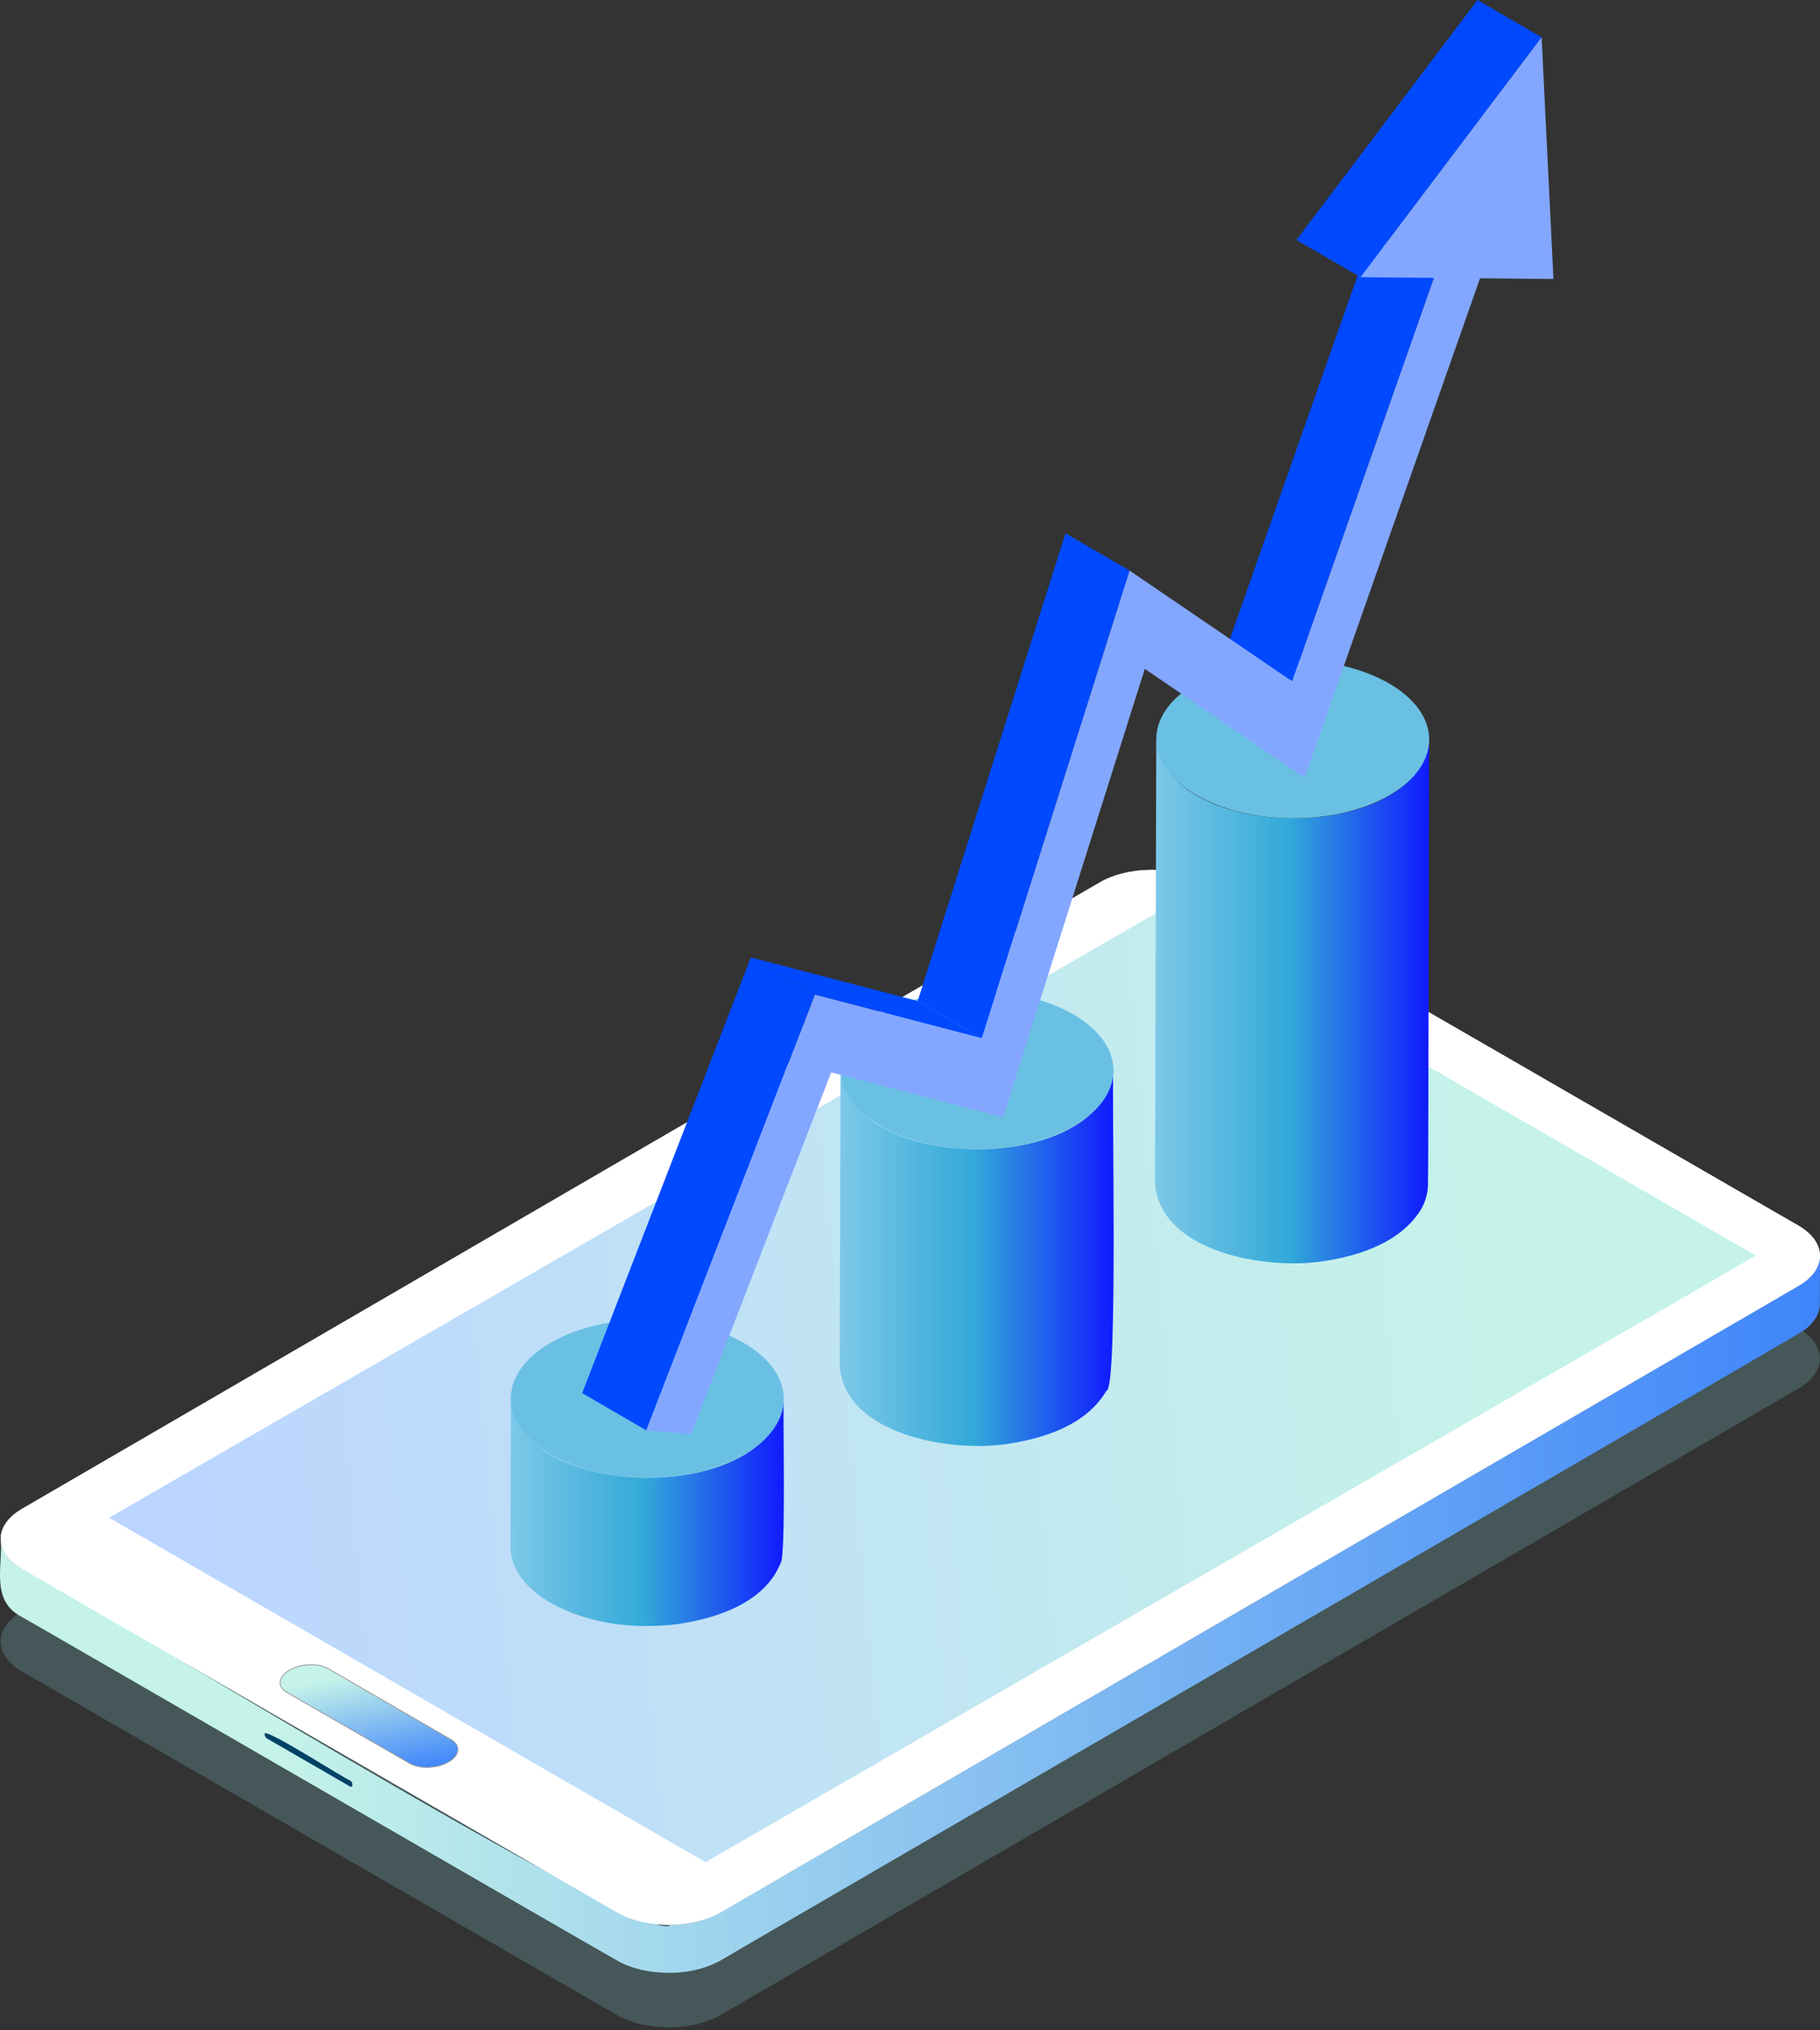<svg width="460" height="513" viewBox="0 0 460 513" fill="none" xmlns="http://www.w3.org/2000/svg">
<rect x="0" y="0" width="460" height="513" fill="#333333" stroke="none"/>
<path opacity="0.26" d="M454.483 335.623C461.78 339.836 461.817 346.665 454.57 350.878L182.18 509.172C174.933 513.385 163.141 513.385 155.845 509.172L5.655 422.458C-1.642 418.244 -1.679 411.415 5.568 407.206L277.958 248.912C285.205 244.699 296.996 244.699 304.293 248.912L454.483 335.623Z" fill="#7ABEC1"/>
<path d="M454.5 309.698C461.796 313.911 461.833 320.74 454.587 324.953L182.196 483.247C174.949 487.46 163.158 487.46 155.861 483.247L5.671 396.533C-1.625 392.319 -1.663 385.49 5.584 381.281L277.975 222.987C285.222 218.774 297.013 218.774 304.309 222.987L454.5 309.698Z" fill="white"/>
<path d="M460 317.379C459.963 320.76 457.355 323.36 454.587 324.953C452.819 325.884 182.329 483.338 180.773 483.996C177.263 485.635 173.364 486.339 169.507 486.401C165.198 493.486 11.796 398.196 5.671 396.536C2 394.413 0.167 391.632 0.175 388.855C0.812 395.717 -2.594 404.532 5.638 408.675C6.607 409.143 155.861 495.514 156.731 495.87C159.181 497.112 161.863 497.844 164.578 498.237C170.517 499.024 176.886 498.362 182.167 495.39C183.628 494.426 454.781 337.166 455.936 336.194C458.113 334.638 459.959 332.291 459.967 329.518L460 317.379Z" fill="url(#paint0_linear_723_9578)"/>
<path d="M454.5 309.698C461.796 313.911 461.833 320.74 454.587 324.953L182.196 483.247C174.949 487.46 163.158 487.46 155.861 483.247L5.671 396.533C-1.625 392.319 -1.663 385.49 5.584 381.281L277.975 222.987C285.222 218.774 297.013 218.774 304.309 222.987L454.5 309.698Z" fill="white"/>
<path d="M103.642 445.659L72.469 427.66C69.986 426.228 70.3 423.703 73.168 422.048C76.037 420.392 80.407 420.214 82.89 421.646L114.063 439.646C116.542 441.078 116.232 443.602 113.364 445.258C110.496 446.909 106.125 447.091 103.642 445.659Z" fill="url(#paint1_linear_723_9578)"/>
<path d="M107.864 446.731C106.262 446.731 104.73 446.408 103.588 445.75L72.415 427.751C71.302 427.11 70.689 426.211 70.689 425.222C70.689 424.034 71.575 422.843 73.115 421.953C76.016 420.277 80.424 420.099 82.94 421.551L114.113 439.551C115.226 440.192 115.839 441.09 115.839 442.079C115.839 443.267 114.957 444.459 113.414 445.349C111.828 446.264 109.792 446.731 107.864 446.731ZM103.696 445.564C106.154 446.984 110.467 446.802 113.31 445.163C114.783 444.31 115.628 443.189 115.628 442.079C115.628 441.173 115.052 440.337 114.005 439.737L82.832 421.738C80.374 420.318 76.061 420.5 73.218 422.139C71.745 422.992 70.9 424.113 70.9 425.222C70.9 426.129 71.476 426.965 72.523 427.565L103.696 445.564Z" fill="#999999"/>
<path d="M88.487 451.457L67.454 439.314C67.136 439.128 66.875 438.631 66.875 438.205C66.502 436.128 88.214 450.253 88.491 449.909C88.81 450.096 89.071 450.592 89.071 451.019C89.067 451.445 88.806 451.639 88.487 451.457Z" fill="#004166"/>
<path d="M27.565 383.537L293.044 230.259L443.801 317.301L178.323 470.574L27.565 383.537Z" fill="url(#paint2_linear_723_9578)"/>
<path d="M361.201 187.522C357.356 213.803 294.443 212.905 292.249 186.715L291.931 299.173C293.387 316.464 320.053 321.021 334.667 318.687C343.863 317.267 354.09 313.882 359.202 305.555C360.207 303.754 360.836 301.743 360.903 299.673C361.056 299.289 361.122 187.295 361.225 186.914C361.225 187.117 361.209 187.319 361.201 187.522Z" fill="url(#paint3_linear_723_9578)"/>
<path d="M351.044 172.689C364.557 180.491 364.632 193.143 351.206 200.94C337.78 208.737 315.944 208.742 302.431 200.94C288.918 193.139 288.848 180.491 302.274 172.689C315.7 164.888 337.532 164.888 351.044 172.689Z" fill="#6AC0E3"/>
<path d="M281.402 271.154C277.557 297.43 214.644 296.541 212.446 270.351L212.235 345.324C213.651 362.508 240.147 367.135 254.695 364.871C264.052 363.476 274.585 360.045 279.639 351.453C282.726 351.685 280.851 272.962 281.427 270.549C281.427 270.752 281.41 270.951 281.402 271.154Z" fill="url(#paint4_linear_723_9578)"/>
<path d="M271.245 256.32C284.758 264.122 284.832 276.774 271.406 284.571C257.98 292.373 236.14 292.373 222.627 284.571C209.114 276.77 209.044 264.122 222.47 256.32C235.892 248.519 257.732 248.519 271.245 256.32Z" fill="#6AC0E3"/>
<path d="M198.076 354.164C194.232 380.445 131.319 379.547 129.125 353.357L129.018 390.841C129.001 395.986 132.399 401.138 139.199 405.066C148.908 410.5 160.555 411.775 171.477 410.392C181.36 408.894 193.16 405.045 197.278 395.054C198.735 393.618 197.795 356.026 198.101 353.555C198.105 353.762 198.089 353.961 198.076 354.164Z" fill="url(#paint5_linear_723_9578)"/>
<path d="M187.92 339.331C201.433 347.132 201.508 359.784 188.082 367.582C174.656 375.379 152.82 375.383 139.307 367.582C125.794 359.78 125.724 347.132 139.15 339.331C152.572 331.529 174.412 331.529 187.92 339.331Z" fill="#6AC0E3"/>
<path d="M362.434 70.222L346.227 60.806L357.869 60.914L374.072 70.329L362.434 70.222Z" fill="#C2C2C2"/>
<path d="M326.604 172.184L310.401 162.768L346.226 60.806L362.433 70.222L326.604 172.184Z" fill="#0049FF"/>
<path d="M343.872 70.048L327.669 60.632L373.431 0L389.634 9.42L343.872 70.048Z" fill="#0049FF"/>
<path d="M248.159 262.379L231.952 252.963L269.3 134.774L285.503 144.193L248.159 262.379Z" fill="#0049FF"/>
<path d="M205.986 251.362L189.778 241.946L231.952 252.963L248.159 262.379L205.986 251.362Z" fill="#0049FF"/>
<path d="M163.345 361.464L147.138 352.049L189.779 241.946L205.986 251.362L163.345 361.464Z" fill="#0049FF"/>
<path d="M389.634 9.42L343.872 70.048L362.434 70.222L326.605 172.184L285.503 144.193L248.16 262.379L205.986 251.362L163.345 361.464L174.664 362.437L210.083 270.988L253.54 282.34L289.348 169.026L329.734 196.528L374.072 70.33L392.63 70.503L389.634 9.42Z" fill="#83A7FF"/>
<defs>
<linearGradient id="paint0_linear_723_9578" x1="-0" y1="407.961" x2="459.999" y2="407.961" gradientUnits="userSpaceOnUse">
<stop offset="0.153" stop-color="#C5F3E9"/>
<stop offset="1" stop-color="#3F85FA"/>
</linearGradient>
<linearGradient id="paint1_linear_723_9578" x1="72.474" y1="421.647" x2="78.415" y2="452.515" gradientUnits="userSpaceOnUse">
<stop offset="0.153" stop-color="#C5F3E9"/>
<stop offset="1" stop-color="#3F85FA"/>
</linearGradient>
<linearGradient id="paint2_linear_723_9578" x1="38.5" y1="389.679" x2="443.803" y2="350.418" gradientUnits="userSpaceOnUse">
<stop stop-color="#BBD5FF"/>
<stop offset="0.847" stop-color="#C5F3E9"/>
</linearGradient>
<linearGradient id="paint3_linear_723_9578" x1="291.934" y1="252.99" x2="361.23" y2="252.99" gradientUnits="userSpaceOnUse">
<stop stop-color="#7DC8E7"/>
<stop offset="0.489" stop-color="#32A9D9"/>
<stop offset="1" stop-color="#101AFF"/>
</linearGradient>
<linearGradient id="paint4_linear_723_9578" x1="212.239" y1="317.882" x2="281.479" y2="317.882" gradientUnits="userSpaceOnUse">
<stop stop-color="#7DC8E7"/>
<stop offset="0.489" stop-color="#32A9D9"/>
<stop offset="1" stop-color="#101AFF"/>
</linearGradient>
<linearGradient id="paint5_linear_723_9578" x1="129.021" y1="382.135" x2="198.126" y2="382.135" gradientUnits="userSpaceOnUse">
<stop stop-color="#7DC8E7"/>
<stop offset="0.489" stop-color="#32A9D9"/>
<stop offset="1" stop-color="#101AFF"/>
</linearGradient>
</defs>
</svg>
